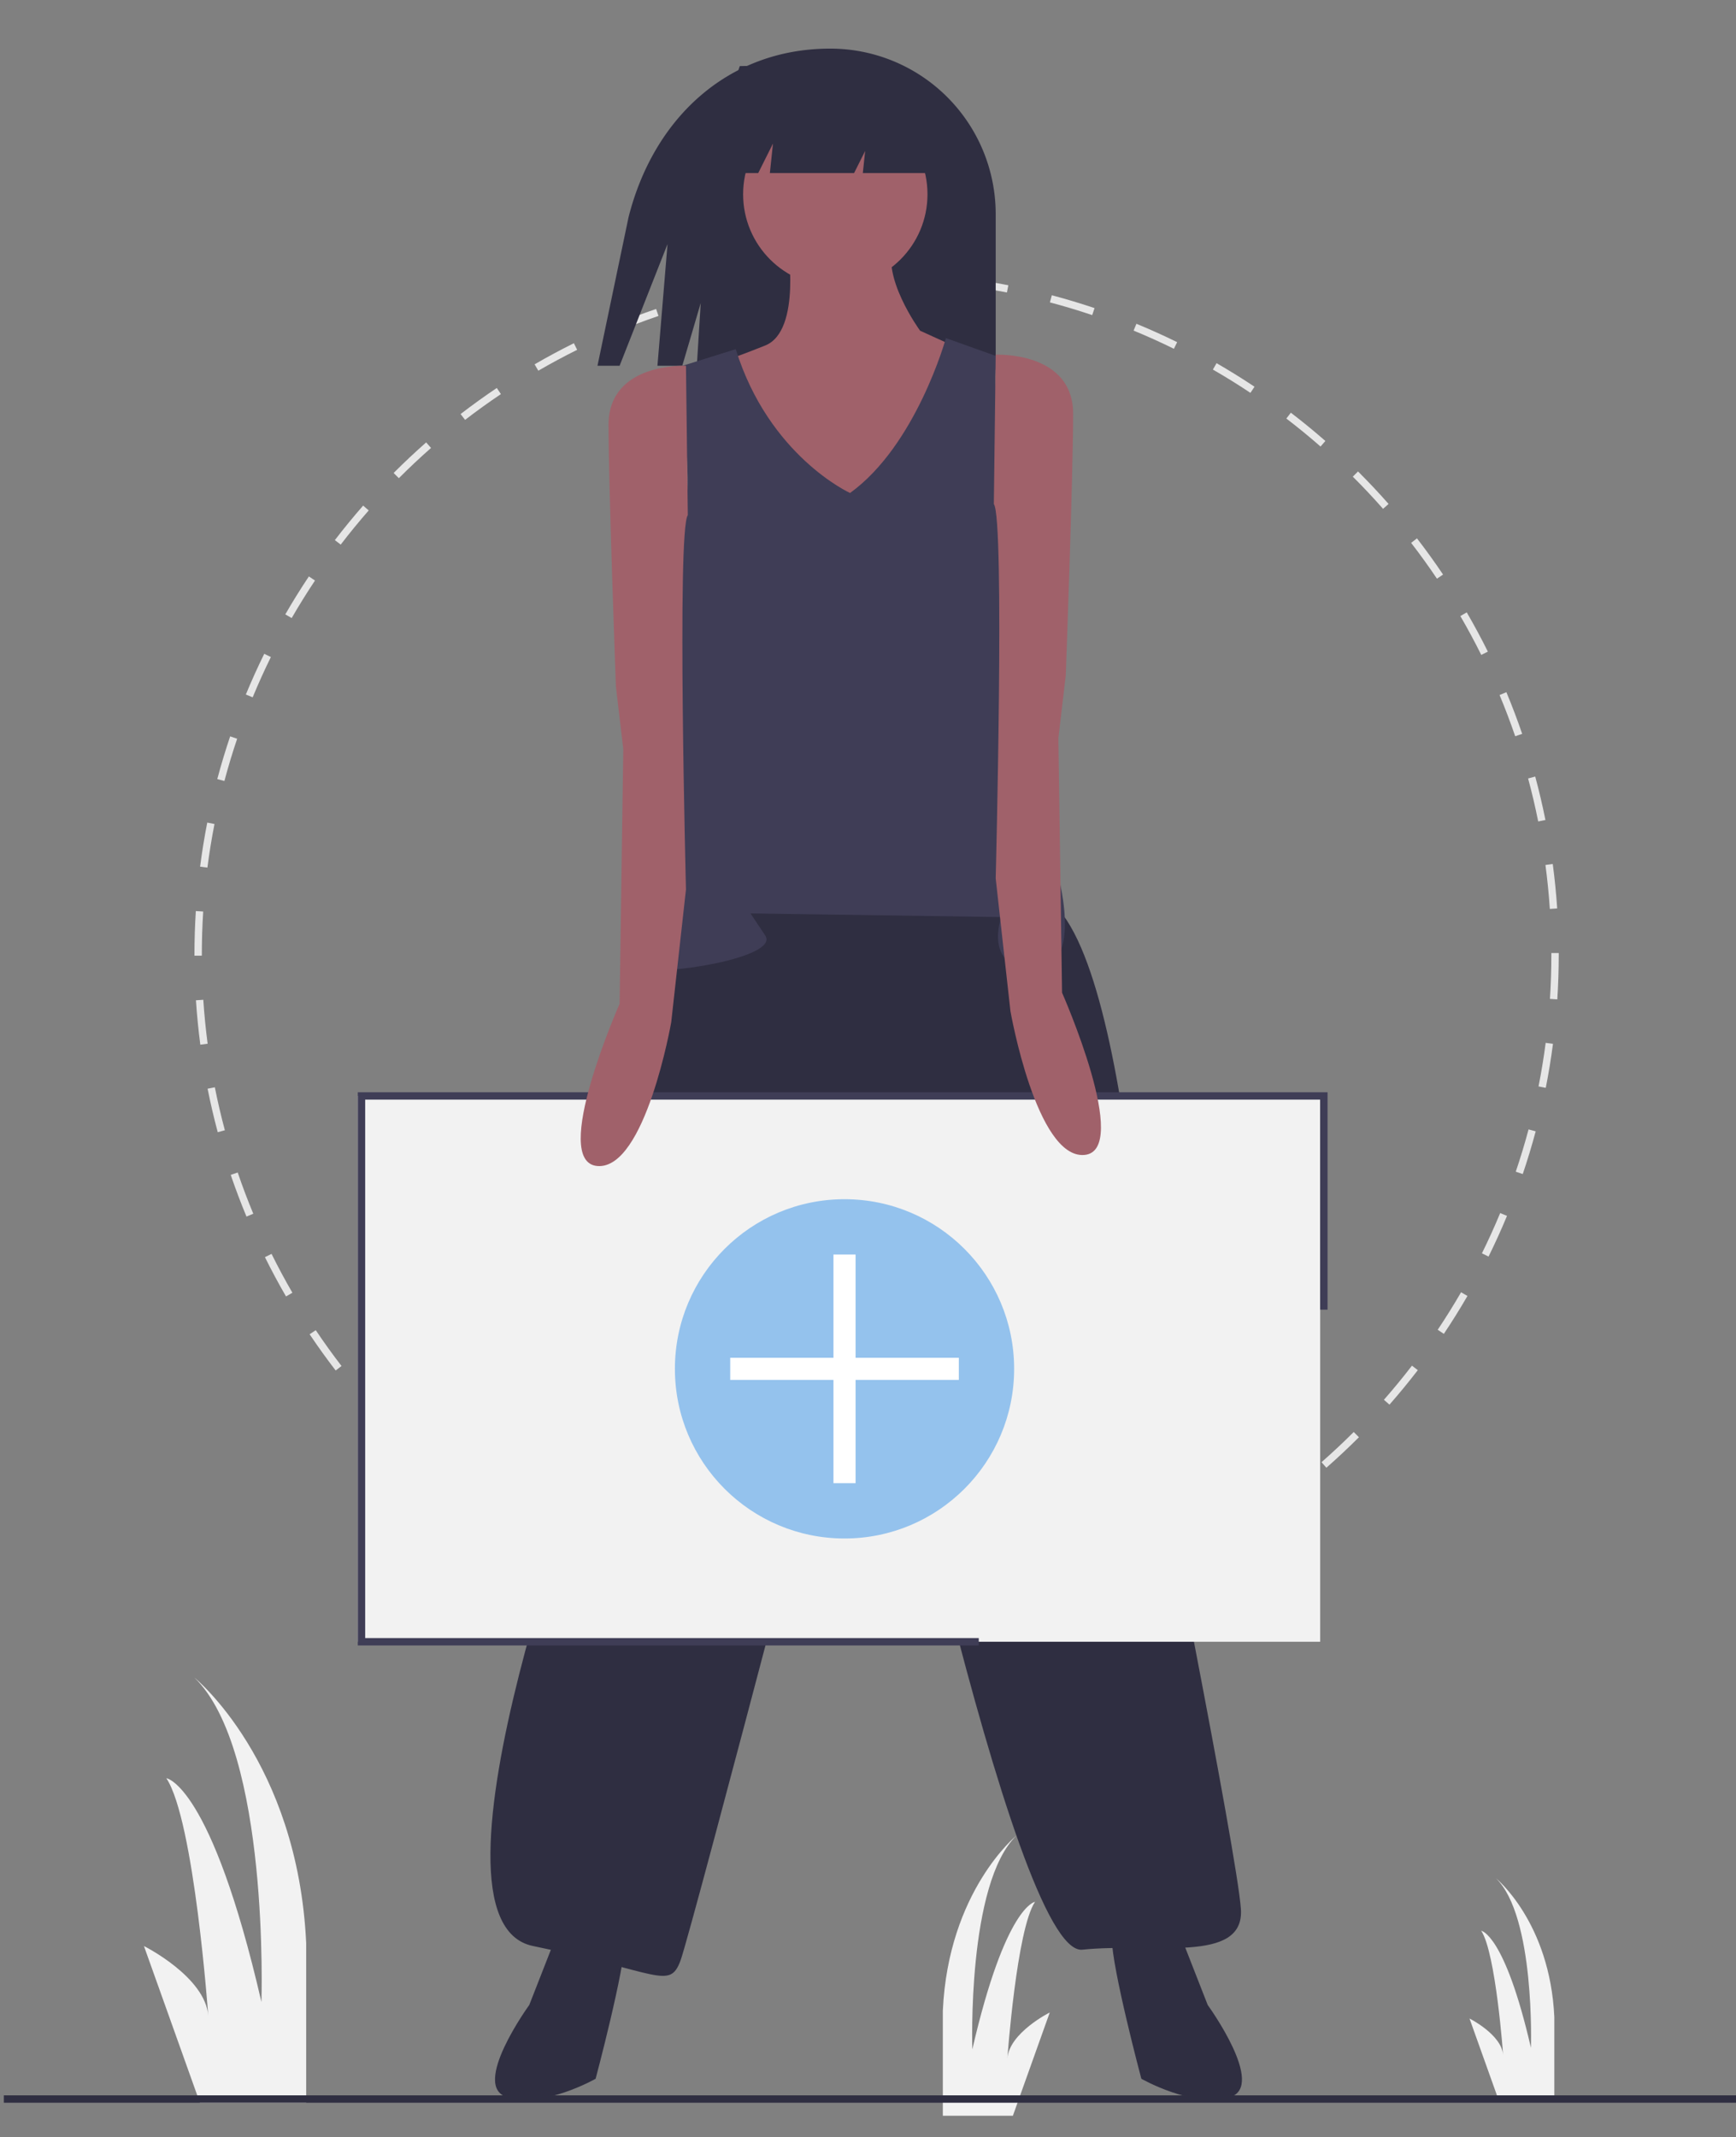 <?xml version="1.0" encoding="UTF-8" standalone="no"?>
<svg
   xmlns:dc="http://purl.org/dc/elements/1.1/"
   xmlns:cc="http://creativecommons.org/ns#"
   xmlns:rdf="http://www.w3.org/1999/02/22-rdf-syntax-ns#"
   xmlns:svg="http://www.w3.org/2000/svg"
   xmlns="http://www.w3.org/2000/svg"
   xmlns:sodipodi="http://sodipodi.sourceforge.net/DTD/sodipodi-0.dtd"
   xmlns:inkscape="http://www.inkscape.org/namespaces/inkscape"
   id="fcc143ea-52ad-438e-9e3d-3172c539f37d"
   data-name="Layer 1"
   width="470.811"
   height="579.527"
   viewBox="0 0 470.811 579.527"
   version="1.1"
   sodipodi:docname="register2.svg"
   inkscape:version="0.92.3 (2405546, 2018-03-11)">
  <rect x="0" y="0" width="470.811" height="579.527" fill="#808080" stroke="none"/>
  <defs
     id="defs89" />
  <sodipodi:namedview
     pagecolor="#ffffff"
     bordercolor="#666666"
     borderopacity="1"
     objecttolerance="10"
     gridtolerance="10"
     guidetolerance="10"
     inkscape:pageopacity="0"
     inkscape:pageshadow="2"
     inkscape:window-width="1920"
     inkscape:window-height="1025"
     id="namedview87"
     showgrid="false"
     inkscape:zoom="0.96286109"
     inkscape:cx="459.01425"
     inkscape:cy="326.6905"
     inkscape:window-x="0"
     inkscape:window-y="28"
     inkscape:window-maximized="1"
     inkscape:current-layer="fcc143ea-52ad-438e-9e3d-3172c539f37d" />
  <title
     id="title2">add_content</title>
  <g
     id="g4661"
     transform="translate(-226.409,-66.992)">
    <path
       style="fill:#f2f2f2"
       inkscape:connector-curvature="0"
       id="path4"
       d="m 280.62,637.173 -15.172,-42.483 c 0,0 16.69,8.345 17.448,18.966 0,0 -3.793,-53.103 -11.379,-64.483 0,0 12.138,1.517 25.793,60.69 0,0 2.276,-68.276 -18.207,-88 0,0 28.069,22.759 30.345,72.069 v 43.241 z" />
    <path
       style="fill:#f2f2f2"
       inkscape:connector-curvature="0"
       id="path6"
       d="m 501.109,640.699 10,-28 c 0,0 -11,5.5 -11.5,12.5 0,0 2.5,-35 7.5,-42.5 0,0 -8,1 -17,40 0,0 -1.5,-45 12,-58 0,0 -18.5,15 -20,47.5 v 28.5 z" />
    <path
       style="fill:#f2f2f2"
       inkscape:connector-curvature="0"
       id="path8"
       d="m 632.878,636.545 -7.931,-22.207 c 0,0 8.724,4.362 9.121,9.914 0,0 -1.983,-27.759 -5.948,-33.707 0,0 6.345,0.793 13.483,31.724 0,0 1.19,-35.69 -9.517,-46 0,0 14.672,11.897 15.862,37.672 v 22.603 z" />
    <path
       style="fill:#e6e6e6"
       inkscape:connector-curvature="0"
       id="path10"
       d="m 464.157,510.894 c -4,0 -8.024,-0.129 -11.985,-0.381 l 0.127,-1.996 c 3.924,0.25 7.909,0.377 11.848,0.377 l 0.118,-0.001 v 2 l -0.094,0.001 z m 12.206,-0.397 -0.131,-1.996 c 3.967,-0.259 7.976,-0.651 11.914,-1.166 l 0.26,1.982 c -3.981,0.521 -8.033,0.918 -12.043,1.18 z m -36.237,-1.146 c -3.988,-0.518 -8.007,-1.173 -11.944,-1.949 l 0.387,-1.963 c 3.895,0.769 7.87,1.417 11.815,1.928 z m 60.222,-1.998 -0.389,-1.961 c 3.896,-0.773 7.819,-1.687 11.658,-2.714 l 0.518,1.932 c -3.881,1.039 -7.847,1.962 -11.787,2.743 z m -83.956,-2.681 c -3.875,-1.032 -7.773,-2.209 -11.586,-3.499 l 0.641,-1.895 c 3.771,1.275 7.627,2.44 11.46,3.461 z m 107.324,-3.577 -0.643,-1.895 c 3.751,-1.274 7.513,-2.692 11.182,-4.216 l 0.768,1.848 c -3.71,1.539 -7.514,2.974 -11.307,4.263 z m -130.258,-4.186 c -3.711,-1.535 -7.425,-3.217 -11.039,-4.999 l 0.885,-1.793 c 3.574,1.762 7.248,3.426 10.918,4.944 z m 152.571,-5.076 -0.887,-1.793 c 3.562,-1.762 7.109,-3.662 10.542,-5.648 l 1.002,1.73 c -3.471,2.009 -7.056,3.931 -10.657,5.711 z m -174.293,-5.636 c -3.481,-2.011 -6.941,-4.164 -10.284,-6.399 l 1.111,-1.662 c 3.307,2.211 6.729,4.341 10.172,6.329 z m 195.214,-6.474 -1.113,-1.662 c 3.297,-2.206 6.567,-4.554 9.722,-6.979 l 1.219,1.586 c -3.189,2.451 -6.495,4.824 -9.827,7.055 z M 351.611,472.742 c -3.186,-2.445 -6.335,-5.029 -9.359,-7.68 l 1.318,-1.504 c 2.992,2.622 6.107,5.178 9.259,7.598 z m 234.517,-7.755 -1.32,-1.503 c 2.986,-2.622 5.926,-5.375 8.737,-8.186 l 1.414,1.414 c -2.842,2.841 -5.812,5.625 -8.831,8.275 z m -252.714,-8.195 c -2.844,-2.84 -5.63,-5.81 -8.281,-8.826 l 1.502,-1.32 c 2.623,2.984 5.378,5.922 8.192,8.731 z m 269.823,-8.912 -1.504,-1.319 c 2.623,-2.989 5.182,-6.102 7.604,-9.254 l 1.586,1.219 c -2.448,3.186 -5.034,6.333 -7.686,9.354 z M 317.445,438.62 c -2.449,-3.183 -4.825,-6.488 -7.062,-9.822 l 1.661,-1.114 c 2.212,3.299 4.562,6.568 6.985,9.717 z m 300.54,-9.934 -1.662,-1.112 c 2.213,-3.307 4.345,-6.728 6.336,-10.169 l 1.73,1.002 c -2.013,3.479 -4.167,6.937 -6.404,10.279 z M 303.978,418.538 c -2.015,-3.477 -3.939,-7.061 -5.718,-10.654 l 1.792,-0.888 c 1.76,3.554 3.663,7.1 5.656,10.539 z m 326.13,-10.811 -1.793,-0.886 c 1.761,-3.564 3.427,-7.236 4.952,-10.915 l 1.848,0.766 c -1.542,3.719 -3.227,7.432 -5.007,11.035 z M 293.255,396.881 c -1.541,-3.706 -2.978,-7.509 -4.271,-11.304 l 1.894,-0.645 c 1.278,3.753 2.7,7.515 4.224,11.181 z m 346.132,-11.533 -1.895,-0.642 c 1.276,-3.766 2.443,-7.621 3.469,-11.459 l 1.932,0.517 c -1.036,3.879 -2.216,7.777 -3.506,11.584 z M 285.461,373.998 c -1.042,-3.88 -1.968,-7.845 -2.752,-11.785 l 1.962,-0.391 c 0.775,3.897 1.691,7.819 2.722,11.657 z m 360.167,-12.023 -1.963,-0.388 c 0.771,-3.897 1.423,-7.872 1.937,-11.813 l 1.982,0.259 c -0.519,3.984 -1.178,8.002 -1.956,11.942 z M 280.738,350.273 c -0.523,-3.973 -0.922,-8.024 -1.188,-12.042 l 1.996,-0.132 c 0.262,3.975 0.658,7.982 1.175,11.913 z m 368.02,-12.285 -1.996,-0.129 c 0.255,-3.952 0.385,-7.977 0.385,-11.965 l -10e-4,-0.475 h 2 l 10e-4,0.468 c -2e-5,4.037 -0.131,8.105 -0.389,12.1 z m -367.612,-11.855 h -2 l 4.9e-4,-0.245 c 0,-3.94 0.125,-7.929 0.374,-11.848 l 1.996,0.126 c -0.245,3.877 -0.37,7.823 -0.37,11.728 z m 365.585,-12.678 c -0.266,-3.967 -0.666,-7.975 -1.189,-11.912 l 1.982,-0.264 c 0.529,3.98 0.934,8.031 1.203,12.041 z m -364.071,-11.206 -1.983,-0.256 c 0.514,-3.984 1.167,-8.003 1.94,-11.945 l 1.963,0.386 c -0.766,3.898 -1.412,7.874 -1.92,11.815 z m 360.915,-12.514 c -0.78,-3.895 -1.701,-7.815 -2.737,-11.653 l 1.932,-0.521 c 1.047,3.88 1.978,7.844 2.767,11.782 z m -356.304,-10.966 -1.933,-0.514 c 1.032,-3.886 2.208,-7.785 3.493,-11.588 l 1.895,0.64 c -1.271,3.762 -2.433,7.619 -3.455,11.462 z m 350.067,-12.136 c -1.284,-3.756 -2.71,-7.516 -4.238,-11.175 l 1.846,-0.771 c 1.545,3.7 2.986,7.501 4.285,11.298 z m -342.404,-10.552 -1.849,-0.764 c 1.535,-3.716 3.215,-7.431 4.993,-11.041 l 1.794,0.884 c -1.758,3.571 -3.42,7.246 -4.938,10.921 z m 333.2,-11.5 c -1.76,-3.545 -3.667,-7.088 -5.669,-10.532 l 1.729,-1.005 c 2.024,3.48 3.952,7.063 5.731,10.647 z m -322.618,-9.994 -1.732,-0.999 c 2.007,-3.48 4.158,-6.941 6.392,-10.288 l 1.663,1.11 c -2.21,3.311 -4.337,6.734 -6.323,10.176 z m 310.6,-10.679 c -2.219,-3.3 -4.573,-6.566 -6.998,-9.708 l 1.584,-1.222 c 2.45,3.176 4.831,6.478 7.074,9.813 z m -297.304,-9.238 -1.587,-1.217 c 2.445,-3.19 5.027,-6.341 7.674,-9.364 l 1.505,1.317 c -2.619,2.991 -5.173,6.108 -7.592,9.264 z m 282.688,-9.704 c -2.624,-2.978 -5.383,-5.912 -8.203,-8.721 l 1.412,-1.417 c 2.85,2.839 5.64,5.806 8.291,8.816 z m -266.92,-8.309 -1.416,-1.412 c 2.838,-2.845 5.806,-5.633 8.821,-8.286 l 1.321,1.501 c -2.983,2.625 -5.919,5.383 -8.726,8.197 z m 249.963,-8.583 c -2.996,-2.62 -6.114,-5.172 -9.268,-7.586 l 1.215,-1.588 c 3.188,2.44 6.341,5.02 9.369,7.668 z m -231.999,-7.225 -1.221,-1.584 c 3.181,-2.451 6.484,-4.829 9.818,-7.068 l 1.115,1.66 c -3.298,2.215 -6.566,4.567 -9.713,6.992 z m 212.986,-7.328 c -3.309,-2.206 -6.734,-4.331 -10.181,-6.316 l 0.998,-1.733 c 3.484,2.007 6.947,4.156 10.292,6.386 z m -193.128,-6.006 -1.004,-1.73 c 3.469,-2.014 7.052,-3.94 10.65,-5.725 l 0.889,1.792 c -3.559,1.765 -7.103,3.67 -10.535,5.663 z m 172.371,-5.948 c -3.572,-1.756 -7.247,-3.415 -10.924,-4.931 l 0.762,-1.849 c 3.718,1.532 7.434,3.209 11.045,4.985 z m -150.956,-4.673 -0.77,-1.846 c 3.706,-1.543 7.508,-2.983 11.301,-4.278 l 0.646,1.893 c -3.752,1.281 -7.513,2.705 -11.178,4.231 z m 128.802,-4.46 c -3.766,-1.269 -7.623,-2.429 -11.464,-3.447 l 0.512,-1.934 c 3.884,1.029 7.783,2.202 11.591,3.485 z m -106.174,-3.263 -0.52,-1.932 c 3.877,-1.044 7.842,-1.972 11.782,-2.76 l 0.393,1.961 c -3.898,0.779 -7.819,1.698 -11.655,2.731 z m 83.043,-2.868 c -3.895,-0.762 -7.87,-1.405 -11.816,-1.912 l 0.254,-1.983 c 3.989,0.512 8.009,1.162 11.947,1.933 z m -59.579,-1.82 -0.262,-1.982 c 3.973,-0.525 8.023,-0.928 12.042,-1.195 l 0.133,1.996 c -3.975,0.265 -7.983,0.663 -11.913,1.182 z m 35.846,-1.228 c -3.839,-0.24 -7.745,-0.362 -11.61,-0.362 l -0.356,4.8e-4 v -2 l 0.353,-4.8e-4 c 3.911,0 7.859,0.123 11.739,0.366 z" />
    <path
       style="fill:#2f2e41"
       inkscape:connector-curvature="0"
       id="path14"
       d="m 451.579,80.173 h -6e-5 c -27.718,0 -47.896,18.82 -54.699,45.69 l -8.433,40.31 h 6 l 13,-33 -2.737,33 h 6.737 l 5,-17 -1.053,17 h 81.053 V 125.041 A 44.868,44.868 0 0 0 451.579,80.173 Z" />
    <path
       style="fill:#a0616a"
       inkscape:connector-curvature="0"
       id="path16"
       d="m 439.947,132.673 c 0,0 4,24 -6,28 -10,4 -11,4 -11,4 l 18,55 22,7 24,-65 -11,-5 c 0,0 -11,-15 -7,-24 z" />
    <path
       style="fill:#2f2e41"
       inkscape:connector-curvature="0"
       id="path18"
       d="m 404.947,321.673 c 0,0 -20,24 -15,107 l -1,24 c 0,0 -52,135 -18,142 34,7 37,12 40,4 3,-8 51,-192 51,-192 0,0 39,191 58,189 19,-2 44,4 43,-11 -1,-15 -24,-130 -24,-130 0,0 -5,-137 -31,-145 -26,-8 -79,-11 -103,12 z" />
    <path
       style="fill:#2f2e41"
       inkscape:connector-curvature="0"
       id="path20"
       d="m 378.947,587.673 -9,23 c 0,0 -16,22 -6,25 10,3 24,-5 24,-5 0,0 8,-30 8,-38 z" />
    <path
       style="fill:#2f2e41"
       inkscape:connector-curvature="0"
       id="path22"
       d="m 544.947,587.673 9,23 c 0,0 16,22 6,25 -10,3 -24,-5 -24,-5 0,0 -8,-30 -8,-38 z" />
    <circle
       style="fill:#a0616a"
       id="circle24"
       r="25"
       cy="119.673"
       cx="452.947" />
    <path
       style="fill:#3f3d56"
       inkscape:connector-curvature="0"
       id="path26"
       d="m 456.947,200.673 c 0,0 -22,-10 -31,-39 l -16,5 c 0,0 5,32 2,39 0,0 -4,101 -2,103 2,2 -16,19 -10,21 6,2 38,-3 34,-9 l -4,-6 68,1 c 0,0 -5,14 9,14 14,0 6,-27 6,-27 l -9,-93 c 0,0 -10,-34 -7,-46 l -14,-5 c 0,0 -8,29 -26,42 z" />
    <polygon
       style="fill:#2f2e41"
       transform="translate(227.447,-56.083)"
       id="polygon28"
       points="204.597,170 208.597,162 207.755,170 230.597,170 233.597,164 232.966,170 260.597,170 241.597,140 199.597,141 189.597,170 " />
    <rect
       style="fill:#f2f2f2"
       id="rect48"
       height="148"
       width="261"
       y="364.173"
       x="323.447" />
    <polygon
       style="fill:#3f3d56"
       transform="translate(227.447,-56.083)"
       id="polygon50"
       points="264.41,567.256 264.41,569.256 96,569.256 96,419.256 359,419.256 359,478.204 357,478.204 357,421.256 98,421.256 98,567.256 " />
    <path
       style="fill:#a0616a"
       inkscape:connector-curvature="0"
       id="path52"
       d="m 412.447,166.173 c 0,0 -21,-1 -21,16 0,17 2,71 2,71 l 2,17 -1,69 c 0,0 -19,43 -6,44 13,1 20,-39 20,-39 l 4,-36 c 0,0 -2.5,-97.5 0.5,-101.5 z" />
    <path
       style="fill:#a0616a"
       inkscape:connector-curvature="0"
       id="path54"
       d="m 496.447,163.173 c 0,0 21,-1 21,16 0,17 -2,71 -2,71 l -2,17 1,69 c 0,0 19,43 6,44 -13,1 -20,-39 -20,-39 l -4,-36 c 0,0 2.5,-97.5 -0.5,-101.5 z" />
    <circle
       style="fill:#94c2ed"
       id="circle56"
       r="46"
       cy="438.173"
       cx="455.447" />
    <polygon
       style="fill:#ffffff"
       transform="translate(227.447,-56.083)"
       id="polygon58"
       points="231,491.256 231,463.256 225,463.256 225,491.256 197,491.256 197,497.256 225,497.256 225,525.256 231,525.256 231,497.256 259,497.256 259,491.256 " />
    <rect
       style="fill:#2f2e41;stroke-width:0.768"
       x="227.447"
       id="rect76"
       height="2"
       width="470.811"
       y="635.173" />
  </g>
</svg>
